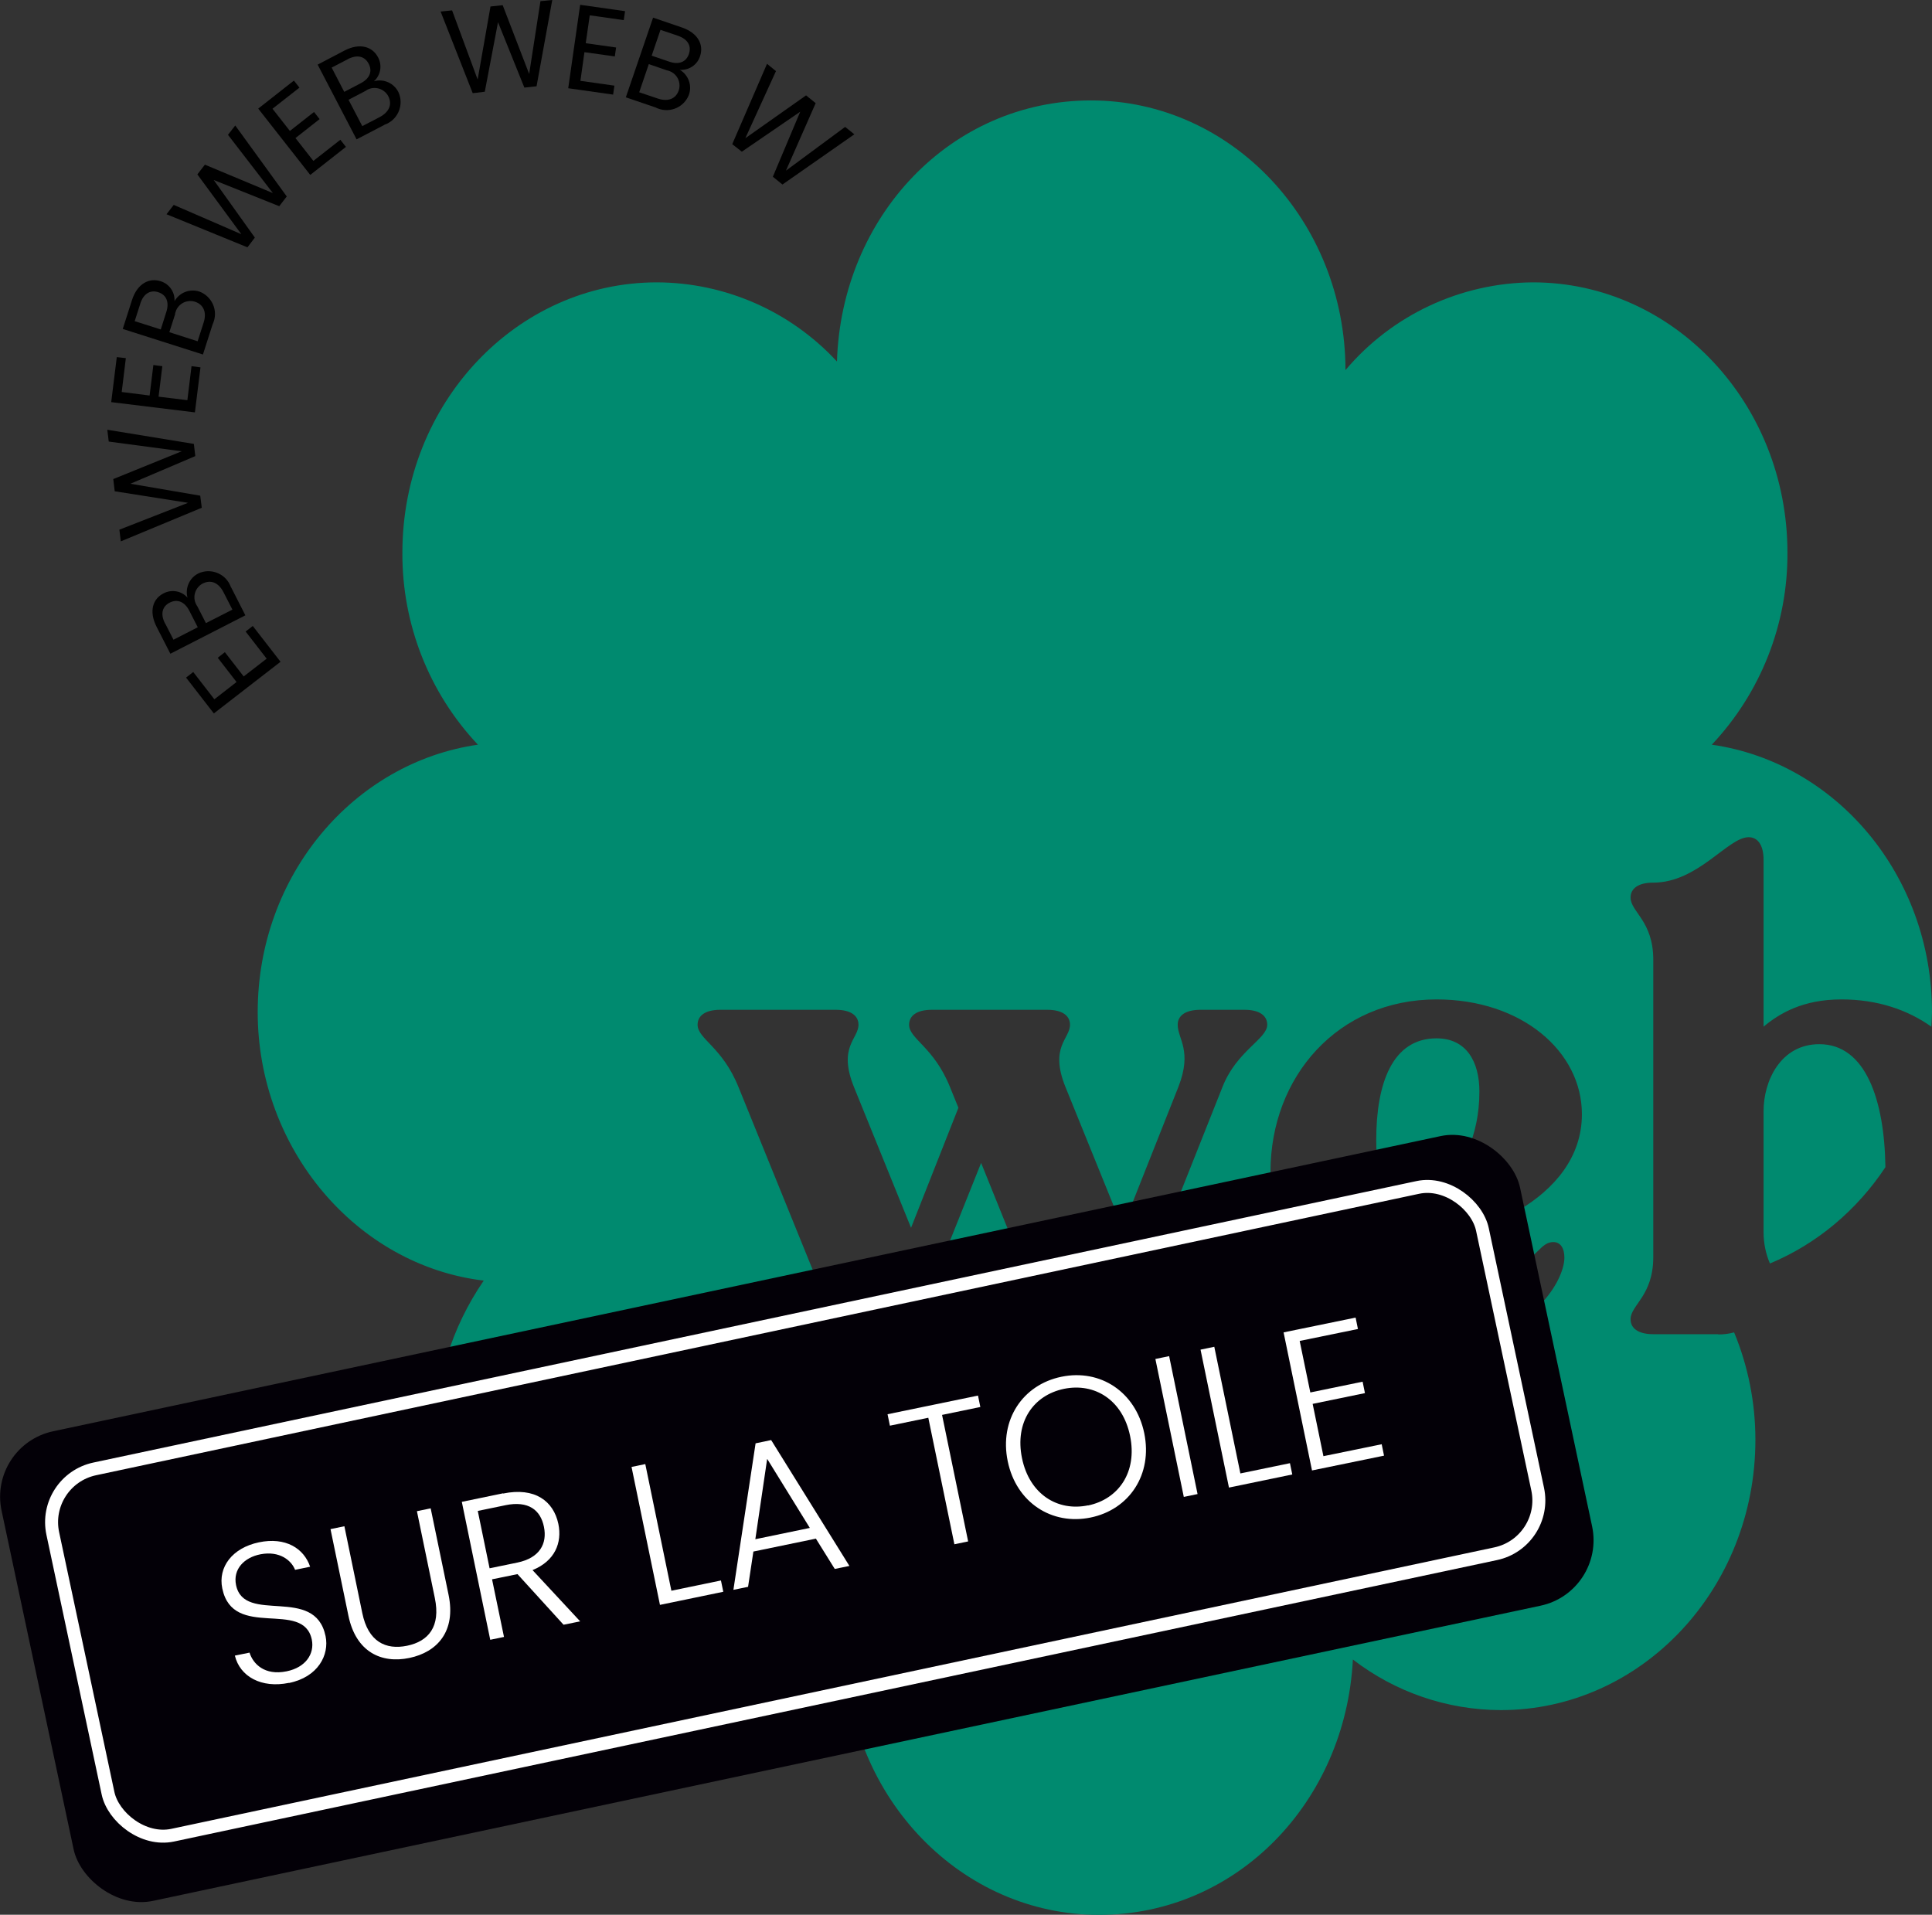<?xml version="1.0" encoding="UTF-8"?>
<svg id="Calque_1" data-name="Calque 1" xmlns="http://www.w3.org/2000/svg" viewBox="0 0 148.89 147.56">
  <rect x="0" y="0" width="148.89" height="147.56" fill="#333333" stroke="none"/>
  <defs>
    <style>
      .cls-1 {
        fill: #030007;
      }

      .cls-2 {
        fill: #008a6f;
      }

      .cls-3 {
        fill: #fff;
      }

      .cls-4 {
        fill: none;
        stroke: #fff;
        stroke-miterlimit: 10;
        stroke-width: 1px;
      }
    </style>
  </defs>
  <g id="Groupe_15" data-name="Groupe 15">
    <path id="Tracé_106" data-name="Tracé 106" d="M33.94,.89l.9-.09,1.97,5.33,.99-5.63,.94-.1,2.04,5.3L41.65,.09l.91-.09-1.21,6.65-.94,.1-2.03-5.04-1.02,5.36-.93,.11-2.47-6.28Z"/>
    <path id="Tracé_107" data-name="Tracé 107" d="M48.07,1.55l-2.62-.37-.31,2.15,2.34,.33-.1,.69-2.34-.33-.31,2.21,2.62,.37-.1,.69-3.46-.49,.92-6.43,3.46,.49-.1,.69Z"/>
    <path id="Tracé_108" data-name="Tracé 108" d="M50.52,8.28l-2.29-.78,2.1-6.14,2.2,.75c1.3,.44,1.71,1.37,1.42,2.22-.21,.67-.86,1.1-1.56,1.05,.66,.39,.96,1.2,.7,1.93-.37,.95-1.44,1.42-2.39,1.05-.06-.02-.12-.05-.18-.08Zm.87-2.86l-1.39-.48-.74,2.17,1.42,.48c.79,.27,1.4,.04,1.63-.63,.2-.63-.14-1.3-.77-1.5-.05-.02-.1-.03-.15-.04h0Zm.84-2.67l-1.33-.45-.68,1.99,1.35,.46c.75,.26,1.31,.03,1.52-.59,.21-.61-.07-1.14-.86-1.41h0Z"/>
    <path id="Tracé_109" data-name="Tracé 109" d="M59.1,4.91l.7,.57-2.36,5.17,4.68-3.3,.74,.6-2.29,5.2,4.56-3.37,.71,.57-5.54,3.87-.74-.6,2.11-5.01-4.5,3.08-.74-.58,2.68-6.19Z"/>
    <path id="Tracé_110" data-name="Tracé 110" d="M14.9,51.8l1.62,2.09,1.71-1.33-1.45-1.87,.55-.43,1.45,1.87,1.77-1.37-1.62-2.09,.55-.43,2.14,2.76-5.14,3.98-2.14-2.76,.55-.43Z"/>
    <path id="Tracé_111" data-name="Tracé 111" d="M17.81,45.26l1.1,2.16-5.78,2.96-1.06-2.07c-.62-1.22-.28-2.17,.53-2.58,.62-.33,1.39-.2,1.85,.33-.2-.74,.15-1.53,.84-1.87,.92-.43,2.02-.02,2.44,.9,.03,.06,.05,.12,.07,.18Zm-5.08,2.79l.64,1.25,1.87-.96-.65-1.27c-.36-.7-.92-.93-1.51-.63-.57,.29-.74,.87-.36,1.61Zm2.47-1.34l.67,1.31,2.04-1.04-.68-1.33c-.38-.75-.98-1-1.61-.68-.58,.31-.81,1.03-.5,1.61,.02,.05,.05,.09,.08,.13h0Z"/>
    <path id="Tracé_112" data-name="Tracé 112" d="M9.31,41.72l-.11-.9,5.29-2.07-5.65-.89-.11-.94,5.27-2.14-5.62-.75-.11-.91,6.67,1.09,.11,.94-5,2.13,5.38,.92,.12,.93-6.24,2.59Z"/>
    <path id="Tracé_113" data-name="Tracé 113" d="M9.7,27.59l-.32,2.62,2.15,.27,.29-2.35,.69,.09-.29,2.35,2.22,.27,.32-2.62,.69,.09-.43,3.47-6.45-.79,.43-3.47,.69,.08Z"/>
    <path id="Tracé_114" data-name="Tracé 114" d="M16.38,25.01l-.74,2.31-6.18-1.97,.71-2.22c.42-1.3,1.34-1.73,2.2-1.46,.67,.2,1.12,.84,1.08,1.54,.38-.67,1.18-.98,1.92-.74,.95,.36,1.44,1.42,1.08,2.37-.02,.06-.05,.11-.07,.17Zm-5.57-1.6l-.43,1.34,2.01,.64,.43-1.36c.24-.75,0-1.31-.62-1.51-.61-.2-1.14,.1-1.39,.88h0Zm2.69,.79l-.45,1.4,2.18,.7,.46-1.43c.26-.8,0-1.4-.67-1.62-.63-.19-1.3,.16-1.49,.79-.02,.05-.03,.1-.04,.15h0Z"/>
    <path id="Tracé_115" data-name="Tracé 115" d="M12.84,16.5l.55-.71,5.21,2.26-3.39-4.61,.58-.75,5.24,2.19-3.46-4.49,.56-.72,3.97,5.47-.58,.75-5.05-2.02,3.17,4.44-.57,.75-6.24-2.55Z"/>
    <path id="Tracé_116" data-name="Tracé 116" d="M23.08,6.75l-2.08,1.63,1.34,1.71,1.86-1.46,.43,.55-1.86,1.46,1.38,1.76,2.08-1.63,.43,.55-2.75,2.16-4.01-5.11,2.75-2.16,.43,.55Z"/>
    <path id="Tracé_117" data-name="Tracé 117" d="M29.63,9.62l-2.15,1.12-3-5.76,2.06-1.08c1.21-.63,2.17-.29,2.59,.51,.34,.62,.21,1.38-.31,1.85,.74-.21,1.53,.14,1.88,.83,.43,.92,.03,2.02-.89,2.45-.06,.03-.12,.05-.18,.07Zm-2.82-5.06l-1.25,.65,.97,1.87,1.26-.66c.7-.36,.93-.92,.62-1.51-.3-.57-.87-.73-1.61-.35h0Zm1.35,2.45l-1.3,.68,1.06,2.03,1.33-.69c.74-.39,1-.99,.67-1.62-.31-.58-1.04-.8-1.62-.49-.05,.03-.1,.06-.14,.09h0Z"/>
  </g>
  <g>
    <path class="cls-2" d="M132.41,102.82h-5c-1.15,0-1.75-.45-1.75-1.15,0-1.1,1.75-1.8,1.75-4.8v-22.9c0-3-1.75-3.7-1.75-4.8,0-.7,.6-1.15,1.75-1.15,3.45,0,5.75-3.5,7.35-3.5,.7,0,1.15,.6,1.15,1.75v12.85c1.2-1,3-2.1,6-2.1,2.76,0,5.08,.79,6.93,2.1,.02-.37,.05-.74,.05-1.12,0-10.55-7.39-19.24-16.97-20.61,3.77-4,5.86-9.3,5.83-14.8,0-11.5-8.78-20.83-19.62-20.83-5.57,.04-10.85,2.51-14.44,6.76-.02-11.48-8.79-20.78-19.61-20.78s-19.23,8.95-19.58,20.12c-3.58-3.87-8.6-6.08-13.87-6.1-10.83,0-19.62,9.32-19.62,20.83-.03,5.5,2.05,10.8,5.82,14.8-9.58,1.38-16.97,10.07-16.97,20.61s7.62,19.52,17.42,20.69c-2.48,3.61-3.81,7.89-3.79,12.27,0,11.5,8.78,20.83,19.62,20.83,4.39-.01,8.63-1.56,12-4.38,.34,11.19,8.96,20.16,19.59,20.16s19-8.72,19.56-19.68c3.27,2.52,7.27,3.89,11.4,3.9,10.83,0,19.62-9.33,19.62-20.83,0-2.86-.56-5.67-1.64-8.28-.36,.1-.76,.16-1.21,.16Zm-38.2-19.05l-6,15.1,.25,.6c.55,1.3,.3,3.35-2.2,3.35h-3.8c-1.45,0-2-1.25-2.55-2.55l-4.3-10.65-3.7,9.25,.25,.6c.55,1.3,.3,3.35-2.2,3.35h-3.8c-1.45,0-2-1.25-2.55-2.55l-6.7-16.5c-1.25-3.1-3.15-3.7-3.15-4.8,0-.7,.6-1.15,1.75-1.15h8.9c1.15,0,1.75,.45,1.75,1.15,0,1.1-1.6,1.7-.35,4.8l4.4,10.85,3.65-9.25-.65-1.6c-1.25-3.1-3.15-3.7-3.15-4.8,0-.7,.6-1.15,1.75-1.15h8.9c1.15,0,1.75,.45,1.75,1.15,0,1.1-1.6,1.7-.35,4.8l4.4,10.85,4.3-10.85c1.1-2.8-.05-3.7-.05-4.8,0-.7,.6-1.15,1.75-1.15h3.4c1.15,0,1.75,.45,1.75,1.15,0,1.1-2.35,2-3.45,4.8Zm16.5-3.75c-3.4,0-4.65,3.45-4.65,7.85,0,6.35,3.35,10.75,7.95,10.75,1.95,0,3.4-1.1,4.65-2.35,.35-.35,.65-.55,1.05-.55,.5,0,.85,.4,.85,1.2,0,1.95-2.95,6.7-9.85,6.7-7.6,0-12.8-5.95-12.8-13.3s5.2-13.3,12.8-13.3c6.55,0,11.2,4,11.2,8.85,0,6.7-8.65,9.7-12.5,9.7-.6,0-1-.15-1-.55,0-1.5,5.6-3.85,5.6-10.9,0-2.3-1-4.1-3.3-4.1Z"/>
    <path class="cls-2" d="M140.21,80.47c-3,0-4.3,2.85-4.3,5.15v9.35c0,.8,.16,1.64,.49,2.4,3.61-1.5,6.7-4.1,8.9-7.42-.07-5.19-1.53-9.48-5.09-9.48Z"/>
  </g>
  <g id="Groupe_16" data-name="Groupe 16">
    <rect id="Rectangle_79" data-name="Rectangle 79" class="cls-1" x="1.58" y="98.53" width="119.64" height="37" rx="5.16" ry="5.16" transform="translate(-23 15.33) rotate(-12.01)"/>
    <rect id="Rectangle_80" data-name="Rectangle 80" class="cls-4" x="4.96" y="102.04" width="112.64" height="28.86" rx="4.2" ry="4.2" transform="translate(-22.89 15.3) rotate(-12.01)"/>
  </g>
  <g>
    <path class="cls-3" d="M22.27,129.69c-2.13,.44-3.78-.49-4.17-2.1l1.13-.23c.27,.86,1.15,1.79,2.86,1.44,1.47-.3,2.16-1.35,1.94-2.44-.65-3.13-6.08,.05-6.9-3.95-.34-1.64,.77-3.12,2.82-3.55s3.47,.46,3.95,1.88l-1.16,.24c-.28-.72-1.18-1.48-2.66-1.2-1.25,.24-2.14,1.14-1.89,2.37,.63,3.07,6.08-.02,6.9,3.94,.3,1.44-.57,3.15-2.82,3.61Z"/>
    <path class="cls-3" d="M25.48,117.84l1.06-.22,1.38,6.69c.45,2.2,1.8,2.86,3.45,2.52s2.6-1.47,2.14-3.68l-1.38-6.69,1.06-.22,1.38,6.67c.58,2.81-.87,4.41-3.02,4.86s-4.12-.45-4.7-3.26l-1.38-6.67Z"/>
    <path class="cls-3" d="M38.77,115.1c2.46-.51,3.89,.59,4.26,2.34,.3,1.46-.27,2.86-1.99,3.56l3.67,3.95-1.28,.26-3.55-3.9-1.96,.4,.92,4.44-1.06,.22-2.19-10.63,3.19-.66Zm.18,.9l-2.13,.44,.91,4.42,2.14-.44c1.73-.36,2.31-1.46,2.05-2.75s-1.18-2.04-2.98-1.67Z"/>
    <path class="cls-3" d="M49.73,112.83l2.01,9.76,3.82-.79,.18,.87-4.88,1.01-2.19-10.63,1.06-.22Z"/>
    <path class="cls-3" d="M62.9,118.57l-4.84,1-.41,2.72-1.13,.23,1.71-11.29,1.2-.25,6.03,9.7-1.13,.23-1.45-2.33Zm-3.78-6.13l-.91,6.18,4.2-.87-3.28-5.31Z"/>
    <path class="cls-3" d="M68.39,108.99l6.98-1.44,.18,.88-2.95,.61,2.01,9.75-1.06,.22-2.01-9.75-2.96,.61-.18-.88Z"/>
    <path class="cls-3" d="M84.04,116.95c-2.98,.61-5.72-1.15-6.38-4.34s1.16-5.9,4.14-6.51c3-.62,5.72,1.17,6.38,4.34,.66,3.19-1.15,5.9-4.14,6.51Zm-.19-.93c2.36-.49,3.81-2.58,3.24-5.36s-2.73-4.11-5.09-3.63c-2.36,.49-3.81,2.56-3.24,5.34s2.74,4.13,5.09,3.64Z"/>
    <path class="cls-3" d="M89.04,104.73l1.06-.22,2.19,10.63-1.06,.22-2.19-10.63Z"/>
    <path class="cls-3" d="M93.58,103.79l2.01,9.76,3.82-.79,.18,.87-4.88,1.01-2.19-10.63,1.06-.22Z"/>
    <path class="cls-3" d="M104.65,102.42l-4.49,.92,.82,3.97,4.03-.83,.18,.88-4.03,.83,.83,4.03,4.49-.92,.18,.88-5.55,1.14-2.19-10.64,5.55-1.14,.18,.88Z"/>
  </g>
</svg>